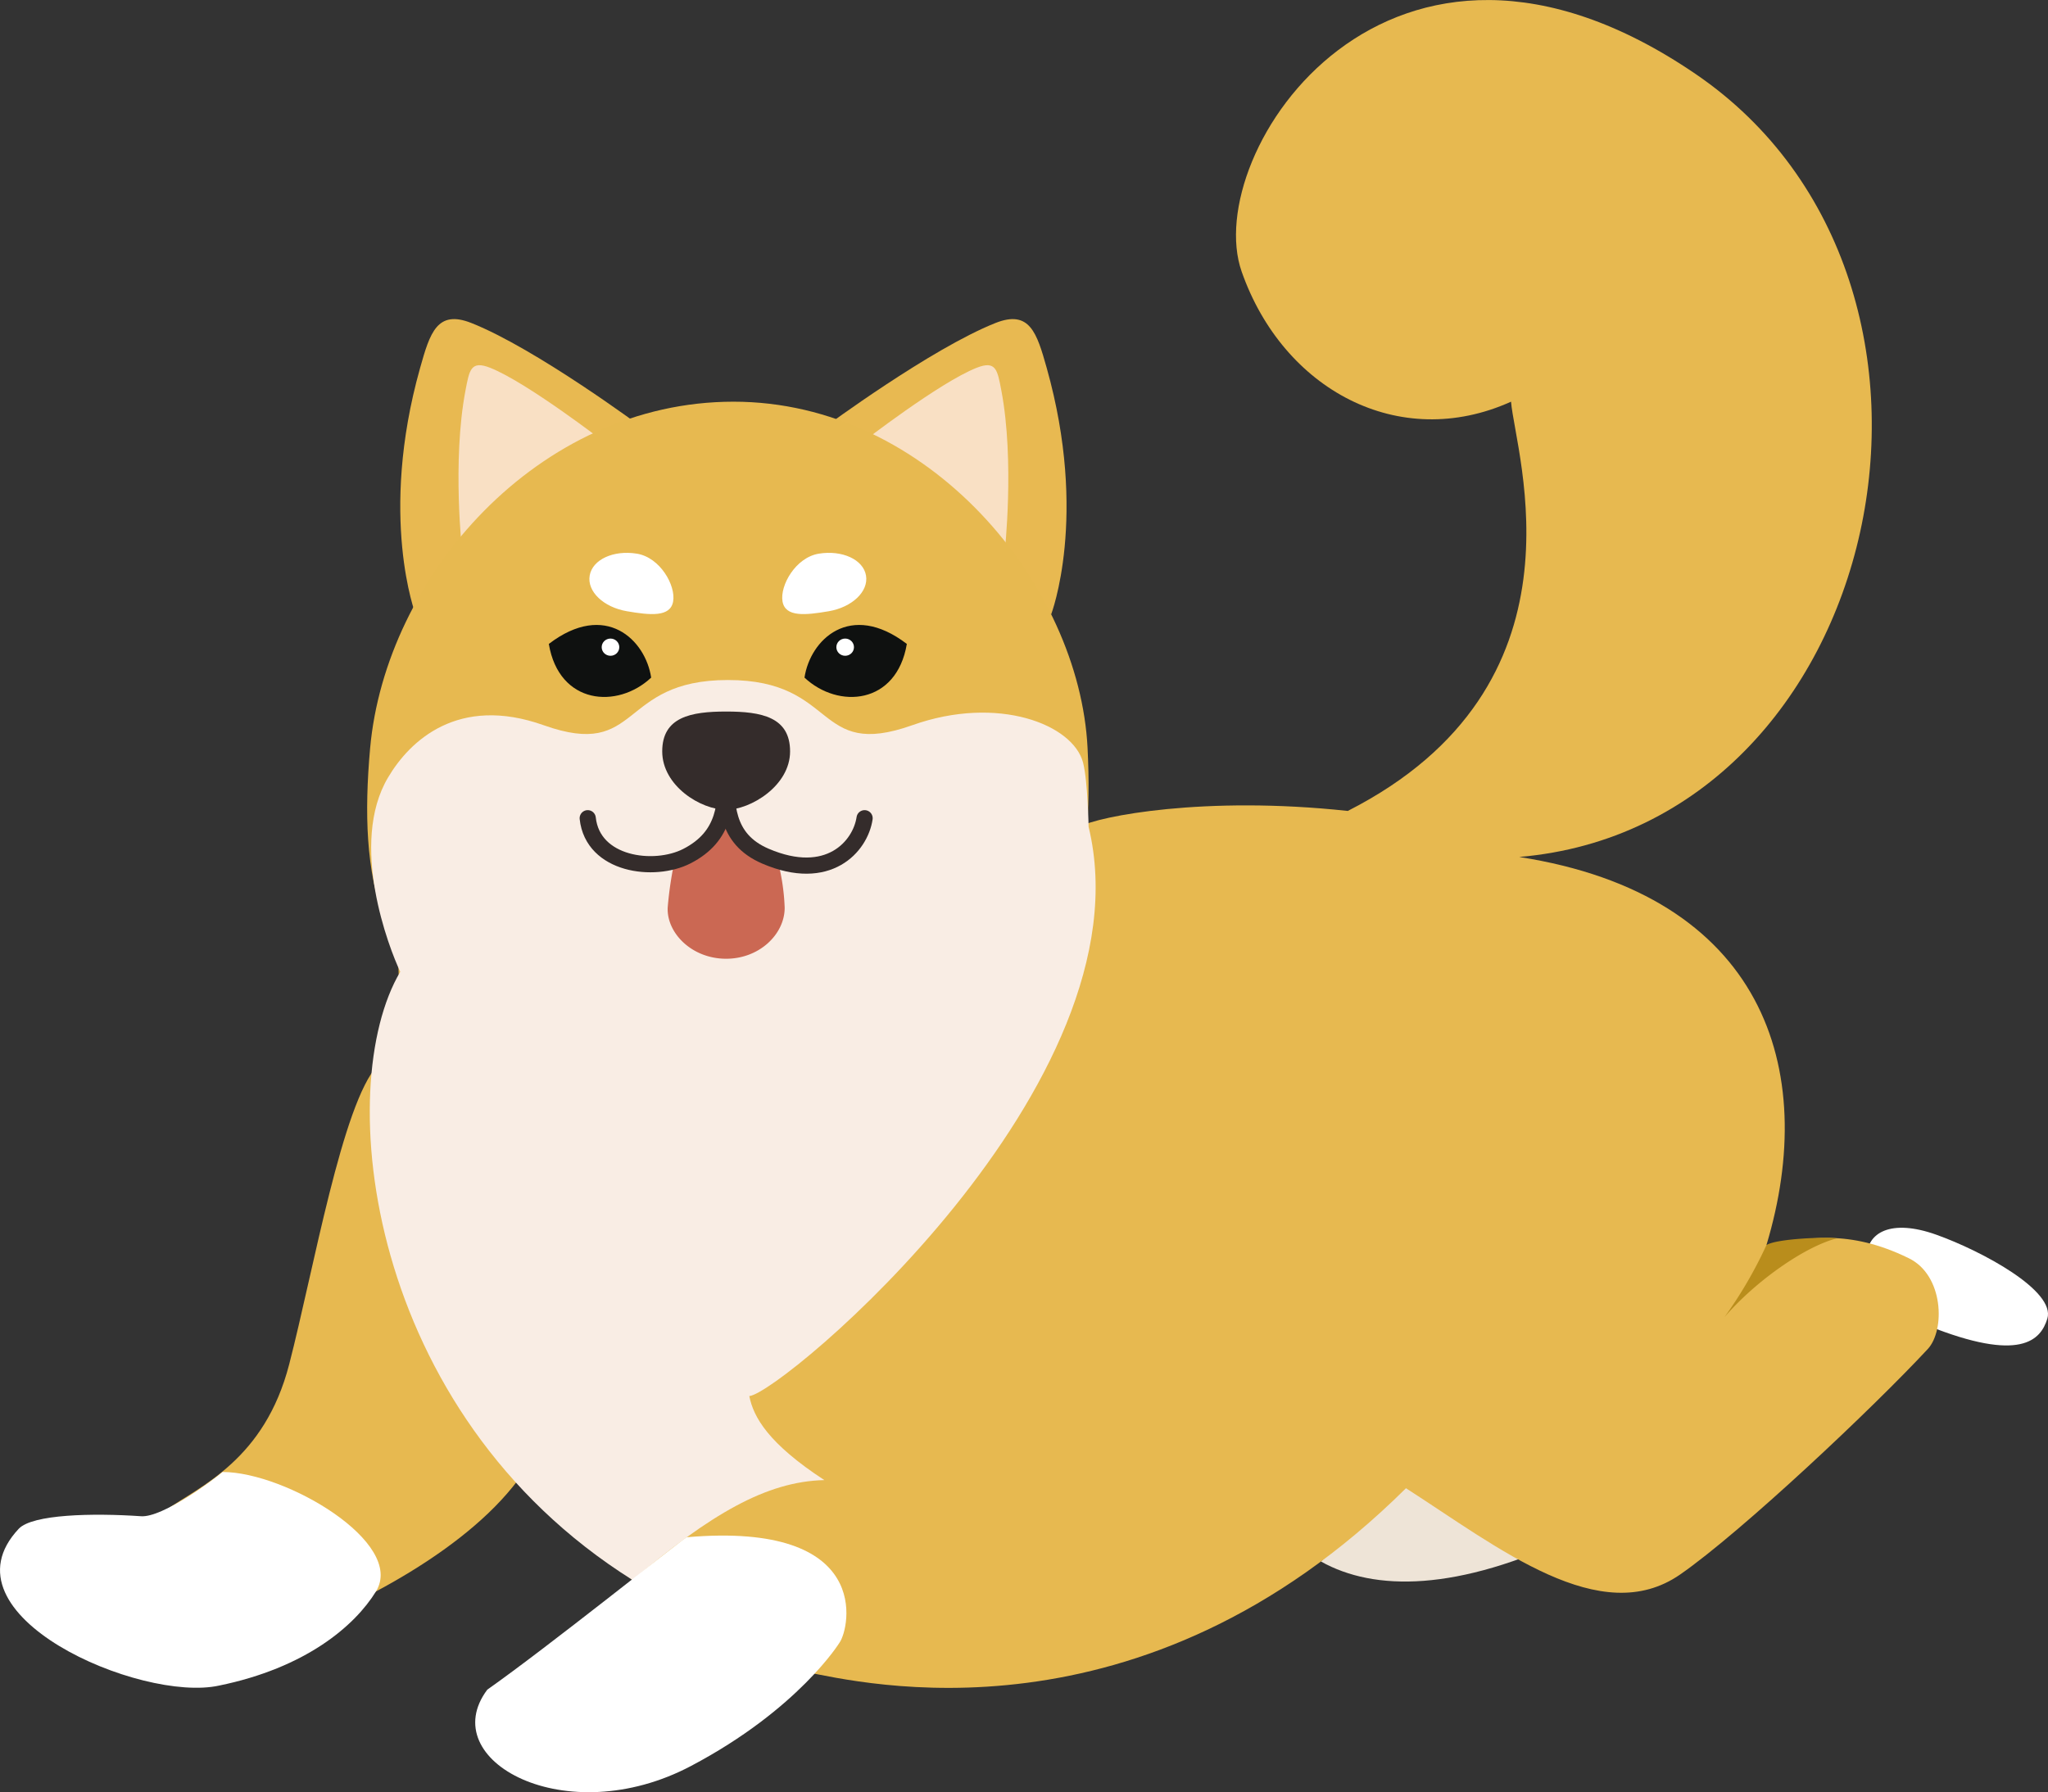 <svg xmlns="http://www.w3.org/2000/svg" viewBox="0 0 416.45 364.54"><rect x="0" y="0" width="416.45" height="364.54" fill="#333333" stroke="none"/><defs><style>.cls-1{fill:#fff;}.cls-2{fill:#eee4d7;}.cls-3{fill:#e8b951;}.cls-4{fill:#f9e0c4;}.cls-5{fill:#e7b950;}.cls-6{fill:#0f1110;}.cls-7{fill:#f9ede4;}.cls-8{fill:#342c2b;}.cls-9{fill:#cb6853;}.cls-10{fill:none;stroke:#342c2b;stroke-linecap:round;stroke-linejoin:round;stroke-width:3.29px;}.cls-11{fill:#b98d1c;}</style></defs><title>shibaRun</title><g id="Layer_2" data-name="Layer 2"><g id="Icon"><path class="cls-1" d="M379.58,255.78c0-5.1,4.92-7.95,14.16-4.65s24.33,11.41,22.57,17.09c-1.35,4.34-5.4,9-24.44,1.35S379.58,255.78,379.58,255.78Z"/><path class="cls-2" d="M268.61,317.6c10.85,6.07,27.64,6.16,51.62-5.27l-34.18-12.64Z"/><path class="cls-3" d="M212.84,74.82c8.52,30.28.91,50.13.91,50.13l-46-38.1S189.3,70.91,202.41,65.7C209.38,62.93,210.84,67.71,212.84,74.82Z"/><path class="cls-4" d="M203.62,79.43c2.74,14.43.66,33.06.66,33.06L175.3,90S191,77.82,198.56,74.82C202.56,73.23,202.82,75.27,203.62,79.43Z"/><path class="cls-3" d="M85.43,74.82C76.91,105.1,84.52,125,84.52,125l46-38.1S109,70.91,95.86,65.7C88.89,62.93,87.43,67.71,85.43,74.82Z"/><path class="cls-4" d="M94.65,79.43C91.9,93.86,94,112.49,94,112.49L123,90S107.24,77.82,99.71,74.82C95.71,73.23,95.45,75.27,94.65,79.43Z"/><path class="cls-5" d="M221.15,152.13c-1.66-33.18-32.24-70.43-72-70.43s-70.77,35.63-73.89,70.51c-1.18,13.19-.82,25,2.88,34.77,7.1,18.83,26.52,30.33,71,30.33,42.4,0,61.3-11.76,68.48-31.6C221,176.23,221.8,164.91,221.15,152.13Z"/><path class="cls-1" d="M159.12,122.32c.56,3.24,4.66,2.81,9.4,2s8.13-4,7.58-7.26-4.86-5.22-9.59-4.45S158.57,119.09,159.12,122.32Z"/><path class="cls-1" d="M136.88,122.32c-.56,3.24-4.66,2.81-9.4,2s-8.13-4-7.57-7.26,4.85-5.22,9.59-4.45S137.44,119.09,136.88,122.32Z"/><path class="cls-6" d="M163.59,137.82c1.14-7.66,9.26-15.67,20.81-6.85C182.32,143.34,170.46,144.26,163.59,137.82Z"/><ellipse class="cls-1" cx="171.86" cy="131.63" rx="1.79" ry="1.75"/><path class="cls-6" d="M132.41,137.82c-1.14-7.66-9.26-15.67-20.81-6.85C113.68,143.34,125.55,144.26,132.41,137.82Z"/><ellipse class="cls-1" cx="124.14" cy="131.63" rx="1.79" ry="1.75"/><path class="cls-5" d="M80,179.72c0,10.84,4,29.16-3.2,36.94s-13,41.51-18,60.85-18,24.73-25.18,29.68S37.5,340,57.38,332.37s42-20.24,50.72-35.53c3.5,18,43.8,40.92,55.49,43.17s68.35,16.19,122.31-37.32c18.89,12.14,39.57,28.78,55.76,17.54,12.58-8.74,39.35-34,50.36-45.87,3.52-3.81,3.26-15-3.9-18.46-12.26-6-20.68-4.09-28.92-2.67,10.79-35.92-.68-71.2-50.27-78.93,74.64-6.38,98.23-116.68,35.88-159.24S244.08,31.24,252.48,55.23s32,36.76,54.78,26.47c.9,10.77,16.86,57.76-33.2,83.24C245,161.79,223.4,166,219.5,168.16s-60.95,47-70.34,48.5-48.07-30.43-48.07-30.43Z"/><path class="cls-7" d="M221.36,168.16s-.16-9.22-1.11-13c-2-7.85-17.38-13.84-34.74-7.66-20,7.11-15-9.19-37.49-9.19s-17.49,16.3-37.48,9.19c-17.36-6.18-27.22,3.16-31.63,10.63-8,13.48.18,34.7,2.48,39.52C67.54,221,74.28,287.25,128.63,321.36c15.8-13.31,27.15-20.06,39-20.32-11.36-7.42-14.42-12.79-15.26-17.09C159,283.35,234,220.43,221.36,168.16Z"/><path class="cls-8" d="M134.66,152.83c0-7,5.82-8.11,13-8.11s13,1.11,13,8.11-8.06,11.87-13,11.87C142.49,164.7,134.66,159.83,134.66,152.83Z"/><path class="cls-9" d="M147.66,195c-7,0-12.1-5.24-11.89-10.39a75.44,75.44,0,0,1,1.54-10.15c4.27-1.17,10.35-7.25,10.35-7.25s4.78,5.59,10.36,7.42a43.45,43.45,0,0,1,1.54,10C159.56,190,154.43,195,147.66,195Z"/><path class="cls-10" d="M147.66,156.59c0,6.77,0,13.46-8,17.55-6.65,3.39-19.12,1.82-20.15-7.72"/><path class="cls-10" d="M147.66,156.59c0,6.77-.28,14,8,17.55,12.76,5.48,19.29-1.94,20.15-7.72"/><path class="cls-1" d="M28.7,308.39c4.38.29,14.71-7.4,16.56-9,12.87,0,37.27,14.42,31.19,24.3-4.37,7.08-14.35,15.55-31.89,19.14-15.91,3.52-57.23-14.36-40.74-31.9C6.59,308,18.79,307.71,28.7,308.39Z"/><path class="cls-1" d="M139.64,312.66c-1.9,1.18-28.26,22.35-40.55,31-10.79,14.39,15.93,29,41.43,15.52,21.89-11.55,30.21-25.11,30.21-25.11C172.76,331.19,177.71,309.37,139.64,312.66Z"/><path class="cls-11" d="M359.2,253.23a87.05,87.05,0,0,1-8.55,14.68c6-7,16-14.25,22.87-16.05C371.2,251.55,361.31,251.92,359.2,253.23Z"/></g></g></svg>